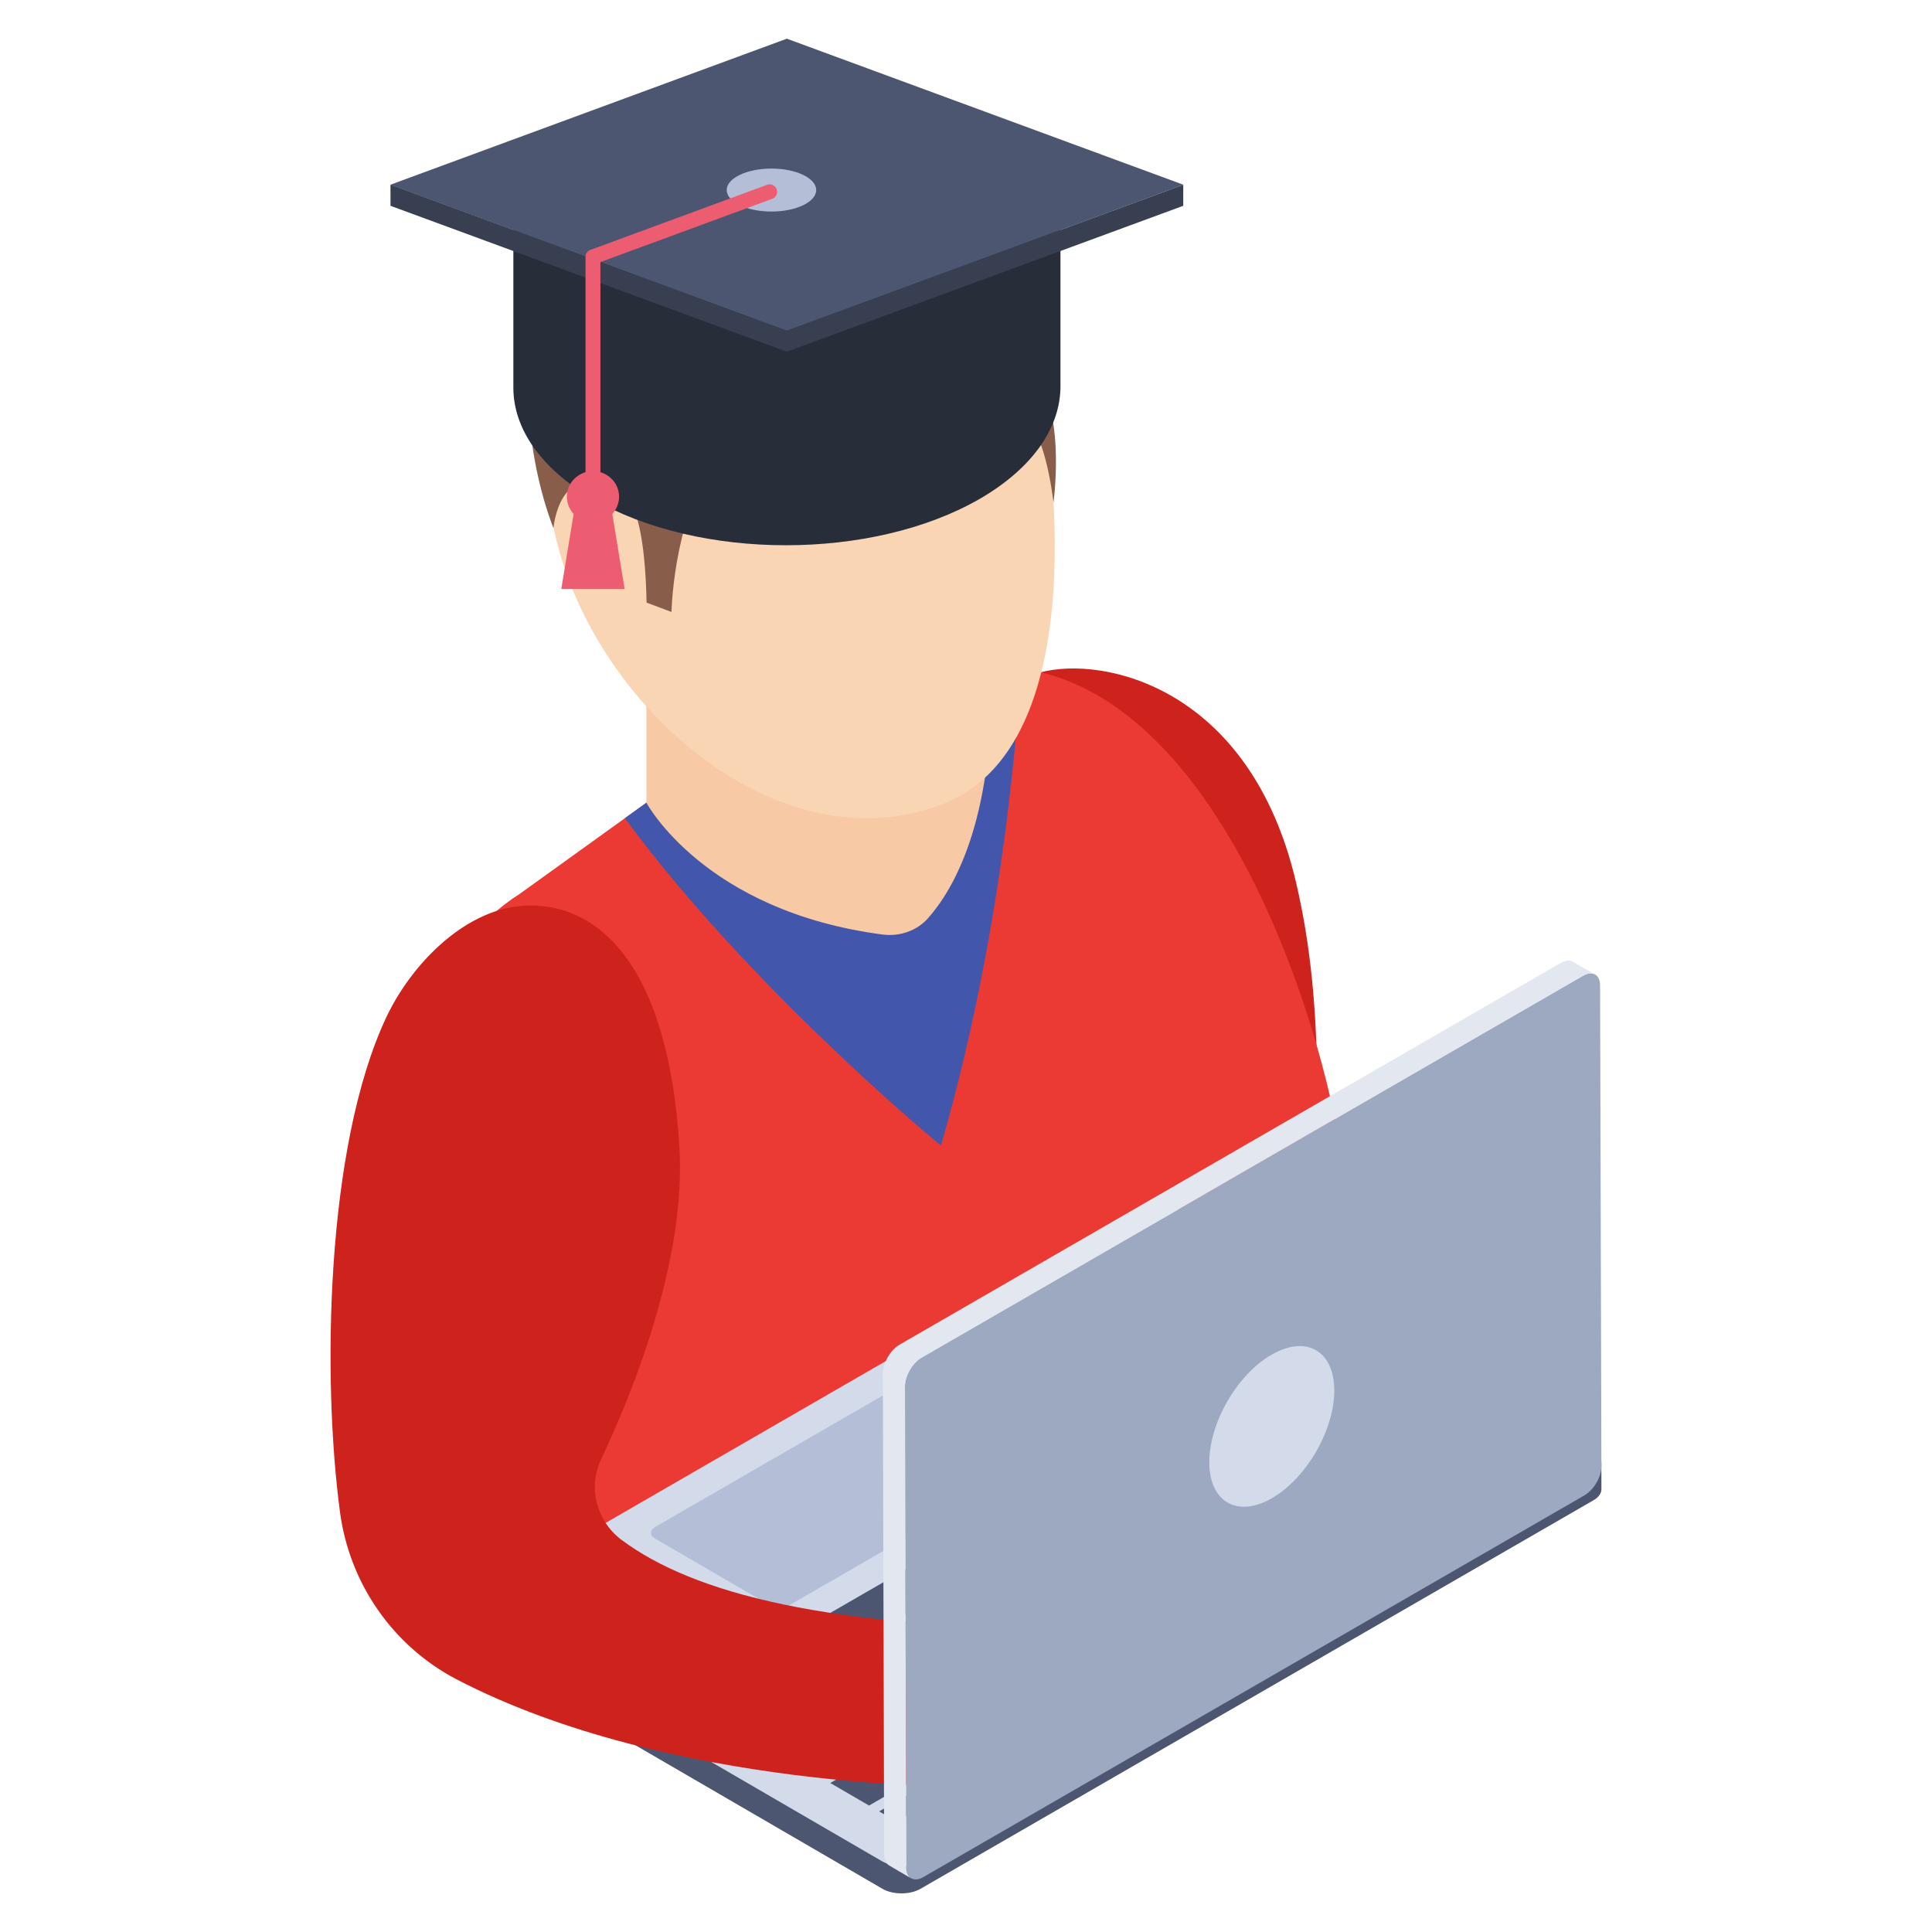 <svg width="80" height="80" viewBox="0 0 80 80" fill="none" xmlns="http://www.w3.org/2000/svg">
<path d="M40.811 33.258C41.451 30.962 40.772 28.46 43.074 27.843C45.697 27.142 51.758 28.455 53.658 36.505C56.297 47.686 50.898 54.958 63.662 54.579V61.357C59.309 61.605 53.392 61.497 48.236 59.824C45.41 58.907 43.217 56.671 42.336 53.834C40.702 48.567 39.207 39.009 40.811 33.258Z" fill="#CE231C"/>
<path d="M15.715 49.96C15.715 40.361 21.452 37.062 21.452 37.062L26.767 33.239L42.263 27.68C52.052 29.005 56.143 47.7 55.661 49.989C55.18 52.276 45.033 63.785 30.581 67.398C21.549 69.656 18.005 67.06 16.618 64.795C16.004 63.794 15.735 62.608 15.717 61.433C15.611 54.419 15.715 49.96 15.715 49.96Z" fill="#EA3A33"/>
<path d="M42.264 27.68L26.767 33.238L25.876 33.879C31.081 40.963 38.961 47.436 38.961 47.436C41.892 37.341 42.264 27.68 42.264 27.68V27.68Z" fill="#4256AC"/>
<path d="M26.767 27.976V33.239C26.767 33.239 29.152 37.733 36.557 38.698C37.239 38.786 37.957 38.548 38.415 38.035C39.476 36.848 41.111 34.05 41.055 28.115V24.594L26.767 27.976Z" fill="#F7C9A4"/>
<path d="M43.127 16.442C43.127 16.442 45.889 30.649 39.024 33.3C32.16 35.952 24.412 29.09 22.925 21.863C21.438 14.636 38.068 10.248 43.127 16.442V16.442Z" fill="#F9D5B4"/>
<path d="M22.917 21.872C22.917 21.872 23.159 18.887 25.595 20.371C25.595 20.371 26.676 20.146 26.773 24.953L27.805 25.34C27.805 25.34 27.87 21.839 29.386 19.339C30.241 17.903 32.113 17.435 33.661 18.08C35.63 18.903 38.97 19.581 42.374 17.048C42.955 17.741 43.381 18.913 43.623 20.801C43.623 20.801 44.003 18.064 43.293 16.29C43.584 15.983 43.729 15.58 43.697 15.16C43.487 12.692 42.035 4.641 32.468 4.641C21.174 4.641 20.674 16.031 22.917 21.872V21.872Z" fill="#885E4B"/>
<path d="M21.257 6.56V16.053C21.257 17.716 22.357 19.379 24.544 20.662C28.957 23.216 36.12 23.216 40.56 20.662C42.799 19.366 43.912 17.676 43.912 15.987V6.547L32.584 10.725L21.257 6.56Z" fill="#272E3A"/>
<path d="M16.162 7.65L32.582 13.698L49.002 7.65L32.582 1.602L16.162 7.65Z" fill="#4C5671"/>
<path d="M16.169 7.652V8.522L32.582 14.563L48.996 8.522V7.652L32.582 13.693L16.183 7.652H16.169Z" fill="#373F51"/>
<path d="M31.944 8.76C30.921 8.76 30.091 8.361 30.091 7.87C30.091 7.379 30.921 6.98 31.944 6.98C32.967 6.98 33.797 7.379 33.797 7.87C33.797 8.361 32.967 8.76 31.944 8.76Z" fill="#B4BED7"/>
<path d="M31.765 7.652L24.447 10.348C24.325 10.392 24.245 10.508 24.245 10.638V19.552C23.801 19.686 23.472 20.083 23.472 20.57C23.472 20.846 23.583 21.089 23.752 21.281L23.242 24.391H25.865L25.355 21.281C25.524 21.089 25.635 20.846 25.635 20.57C25.635 20.083 25.306 19.686 24.862 19.552V10.852L31.978 8.232C32.137 8.172 32.22 7.995 32.16 7.835C32.102 7.676 31.924 7.593 31.765 7.652V7.652Z" fill="#ED5D71"/>
<path d="M19.515 67.184L36.539 77.074C36.971 77.332 37.674 77.332 38.112 77.074L65.981 60.989C66.419 60.739 66.419 60.328 65.988 60.077L48.963 50.18C48.532 49.929 47.822 49.929 47.383 50.18L19.515 66.272C19.076 66.523 19.083 66.933 19.515 67.184Z" fill="#D3DBEA"/>
<path d="M27.129 63.228C26.898 63.361 26.896 63.577 27.122 63.708L31.863 66.463C32.093 66.596 32.465 66.596 32.696 66.463L42.037 61.07C42.268 60.937 42.269 60.721 42.04 60.588L37.298 57.832C37.073 57.701 36.701 57.701 36.47 57.835L27.129 63.228Z" fill="#B4BED7"/>
<path d="M19.513 67.183L36.537 77.076C36.97 77.328 37.674 77.33 38.114 77.076L65.981 60.987C66.2 60.861 66.31 60.694 66.309 60.527L66.312 61.662C66.313 61.829 66.204 61.995 65.984 62.122L38.117 78.211C37.677 78.465 36.973 78.463 36.541 78.211L19.517 68.318C19.301 68.193 19.192 68.028 19.192 67.864L19.189 66.729C19.189 66.894 19.298 67.058 19.513 67.183Z" fill="#4C5671"/>
<path d="M39.742 68.385L41.349 69.319L43.18 68.262L41.573 67.328L39.742 68.385Z" fill="#4C5671"/>
<path d="M52.926 56.079L56.559 58.191L58.395 57.131L54.761 55.02L52.926 56.079Z" fill="#4C5671"/>
<path d="M50.463 57.501L52.075 58.438L53.91 57.378L52.299 56.441L50.463 57.501Z" fill="#4C5671"/>
<path d="M48.001 58.92L49.612 59.857L51.443 58.8L49.832 57.863L48.001 58.92Z" fill="#4C5671"/>
<path d="M54.516 59.856L56.123 60.79L60.42 58.309L58.813 57.375L54.516 59.856Z" fill="#4C5671"/>
<path d="M45.54 60.342L47.147 61.276L48.982 60.222L47.371 59.285L45.54 60.342Z" fill="#4C5671"/>
<path d="M57.459 60.507L59.066 61.441L62.447 59.489L60.84 58.555L57.459 60.507Z" fill="#4C5671"/>
<path d="M52.054 61.276L53.661 62.21L55.492 61.153L53.885 60.219L52.054 61.276Z" fill="#4C5671"/>
<path d="M43.073 61.767L44.68 62.7L46.516 61.641L44.909 60.707L43.073 61.767Z" fill="#4C5671"/>
<path d="M54.997 61.927L56.604 62.861L58.44 61.801L56.833 60.867L54.997 61.927Z" fill="#4C5671"/>
<path d="M49.593 62.698L51.2 63.632L53.031 62.575L51.424 61.641L49.593 62.698Z" fill="#4C5671"/>
<path d="M47.126 64.122L48.733 65.056L50.568 63.996L48.961 63.062L47.126 64.122Z" fill="#4C5671"/>
<path d="M42.638 64.368L44.245 65.302L46.08 64.243L44.473 63.309L42.638 64.368Z" fill="#4C5671"/>
<path d="M44.665 65.544L46.272 66.478L48.107 65.418L46.5 64.484L44.665 65.544Z" fill="#4C5671"/>
<path d="M40.175 65.787L41.782 66.722L43.613 65.665L42.006 64.731L40.175 65.787Z" fill="#4C5671"/>
<path d="M37.714 67.209L39.322 68.143L41.152 67.086L39.545 66.152L37.714 67.209Z" fill="#4C5671"/>
<path d="M33.222 67.456L34.829 68.389L44.156 63.004L42.549 62.07L33.222 67.456Z" fill="#4C5671"/>
<path d="M53.646 65.053L54.374 65.477L56.205 64.419L55.476 63.996L53.646 65.053Z" fill="#4C5671"/>
<path d="M52.535 63.346L54.142 64.28L55.973 63.223L54.366 62.289L52.535 63.346Z" fill="#4C5671"/>
<path d="M50.074 64.768L51.681 65.702L53.512 64.645L51.905 63.711L50.074 64.768Z" fill="#4C5671"/>
<path d="M51.18 66.478L51.909 66.901L53.744 65.841L53.016 65.418L51.18 66.478Z" fill="#4C5671"/>
<path d="M47.607 66.192L49.214 67.126L51.049 66.067L49.442 65.133L47.607 66.192Z" fill="#4C5671"/>
<path d="M48.719 67.899L49.448 68.323L51.283 67.263L50.555 66.84L48.719 67.899Z" fill="#4C5671"/>
<path d="M46.257 69.323L46.986 69.746L48.816 68.689L48.088 68.266L46.257 69.323Z" fill="#4C5671"/>
<path d="M43.794 70.745L44.523 71.168L46.353 70.111L45.625 69.688L43.794 70.745Z" fill="#4C5671"/>
<path d="M40.222 70.456L41.829 71.389L43.66 70.332L42.053 69.398L40.222 70.456Z" fill="#4C5671"/>
<path d="M41.329 72.165L42.057 72.588L43.893 71.529L43.164 71.106L41.329 72.165Z" fill="#4C5671"/>
<path d="M35.249 68.634L36.856 69.568L38.691 68.508L37.084 67.574L35.249 68.634Z" fill="#4C5671"/>
<path d="M32.786 70.052L34.393 70.986L36.228 69.926L34.621 68.992L32.786 70.052Z" fill="#4C5671"/>
<path d="M32.352 72.649L33.959 73.583L38.256 71.102L36.649 70.168L32.352 72.649Z" fill="#4C5671"/>
<path d="M37.755 71.88L39.362 72.814L41.197 71.754L39.59 70.82L37.755 71.88Z" fill="#4C5671"/>
<path d="M38.866 73.587L39.594 74.01L41.43 72.951L40.701 72.527L38.866 73.587Z" fill="#4C5671"/>
<path d="M34.379 73.83L35.986 74.764L38.736 73.176L37.129 72.242L34.379 73.83Z" fill="#4C5671"/>
<path d="M36.403 75.006L37.132 75.43L38.963 74.373L38.234 73.949L36.403 75.006Z" fill="#4C5671"/>
<path d="M56.108 63.631L56.837 64.055L58.668 62.998L57.939 62.574L56.108 63.631Z" fill="#4C5671"/>
<path d="M61.032 60.79L61.76 61.214L63.596 60.154L62.867 59.73L61.032 60.79Z" fill="#4C5671"/>
<path d="M58.571 62.212L59.3 62.635L61.135 61.576L60.406 61.152L58.571 62.212Z" fill="#4C5671"/>
<path d="M45.146 67.614L46.753 68.548L48.588 67.489L46.981 66.555L45.146 67.614Z" fill="#4C5671"/>
<path d="M42.683 69.037L44.29 69.971L46.121 68.914L44.514 67.981L42.683 69.037Z" fill="#4C5671"/>
<path d="M37.275 69.81L38.882 70.743L40.717 69.684L39.11 68.75L37.275 69.81Z" fill="#4C5671"/>
<path d="M42.203 66.963L43.81 67.897L45.641 66.84L44.034 65.906L42.203 66.963Z" fill="#4C5671"/>
<path d="M28.299 70.297L29.906 71.231L34.203 68.75L32.596 67.816L28.299 70.297Z" fill="#4C5671"/>
<path d="M30.326 71.475L31.933 72.409L33.764 71.352L32.157 70.418L30.326 71.475Z" fill="#4C5671"/>
<path d="M45.1 62.946L46.708 63.88L48.543 62.821L46.936 61.887L45.1 62.946Z" fill="#4C5671"/>
<path d="M50.029 60.1L51.636 61.034L53.467 59.977L51.86 59.043L50.029 60.1Z" fill="#4C5671"/>
<path d="M14.082 62.638C14.482 65.582 16.274 68.158 18.898 69.534C27.778 74.158 40.13 73.982 40.13 73.982L45.074 67.454C34.258 67.469 28.69 65.966 25.73 63.758C24.69 62.973 24.338 61.582 24.898 60.413C26.178 57.694 28.434 52.19 28.13 47.437C27.602 39.198 24.237 37.261 21.533 37.518C19.165 37.741 17.026 39.95 16.002 42.11C13.458 47.502 13.346 57.182 14.082 62.638Z" fill="#CE231C"/>
<path d="M37.473 57.417L37.527 77.325C37.527 77.77 37.845 77.951 38.235 77.725L65.612 61.917C66.002 61.691 66.311 61.155 66.311 60.711L66.256 40.802C66.256 40.357 65.939 40.176 65.548 40.403L38.172 56.21C37.781 56.427 37.473 56.972 37.473 57.417V57.417Z" fill="#9DA9C1"/>
<path d="M36.557 56.883L36.611 76.793C36.611 77.019 36.693 77.174 36.82 77.246L37.736 77.783C37.608 77.71 37.527 77.547 37.527 77.329L37.472 57.42C37.472 56.976 37.781 56.431 38.171 56.214L65.548 40.407C65.748 40.288 65.92 40.279 66.047 40.352L65.131 39.824C65.004 39.743 64.832 39.76 64.632 39.869L37.255 55.676C36.865 55.903 36.557 56.439 36.557 56.883V56.883Z" fill="#E3E7F0"/>
<path d="M52.651 56.096C54.083 55.269 55.245 55.925 55.25 57.57C55.255 59.21 54.1 61.209 52.668 62.036C51.241 62.86 50.079 62.198 50.075 60.558C50.07 58.913 51.225 56.919 52.651 56.096V56.096Z" fill="#D3DBEA"/>
</svg>
